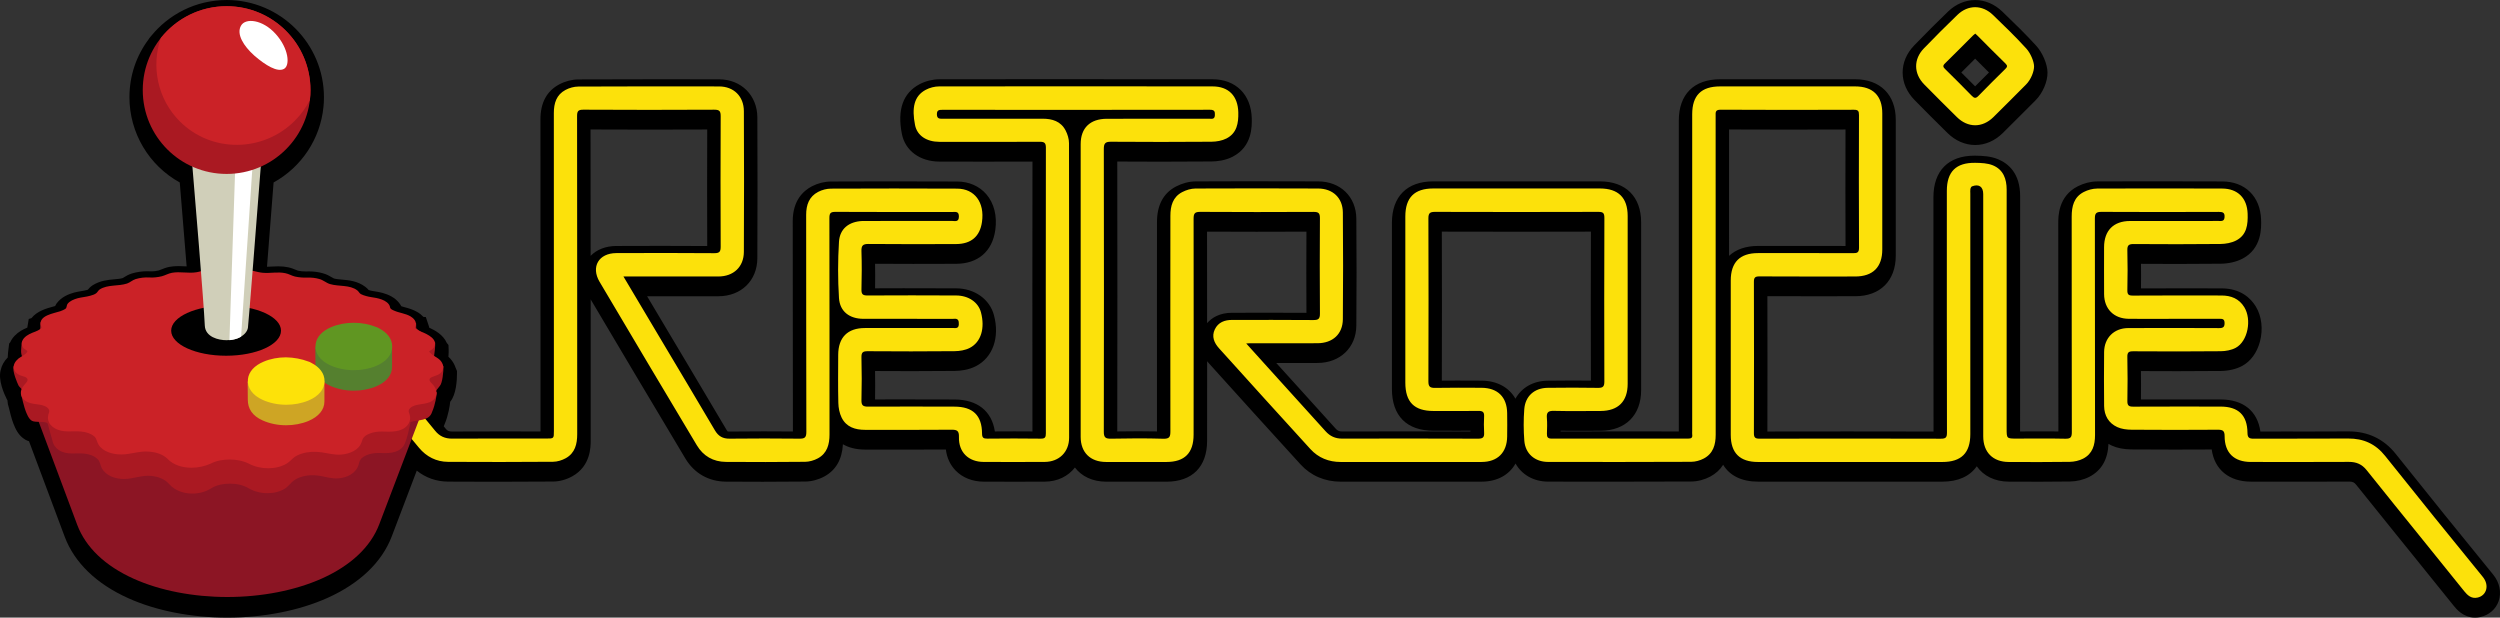 <?xml version="1.0" encoding="utf-8"?>
<!-- Generator: Adobe Illustrator 19.1.0, SVG Export Plug-In . SVG Version: 6.00 Build 0)  -->
<svg version="1.1"
	 id="Layer_2" xmlns:dc="http://purl.org/dc/elements/1.1/" xmlns:cc="http://creativecommons.org/ns#" xmlns:rdf="http://www.w3.org/1999/02/22-rdf-syntax-ns#"
	 xmlns="http://www.w3.org/2000/svg" xmlns:xlink="http://www.w3.org/1999/xlink" x="0px" y="0px"
	 viewBox="934.23 -197.01 1858.08 459.03" enable-background="new 934.23 -197.01 1858.08 459.03" xml:space="preserve">
<rect x="934.23" y="-197.01" width="1858.08" height="459.03" fill="#333333" stroke="none"/>
<path d="M2787.26,230.09c-23.91-29.28-48.29-59.48-72.46-89.76c-8.85-11.09-20.63-16.71-35.01-16.71h-0.42
	c-9.59,0.07-19.22,0.08-26.54,0.08l-21.51-0.01c-5.69,0-11.38,0-17.09,0.03c-2.15-15.22-12.69-23.83-29.61-23.84l-10.52-0.01
	c-6.95-0.01-13.9-0.01-20.86-0.01c-10.6,0-19.58,0.01-27.8,0.04c0.09-7.55,0.09-14.54,0-21.12c10.25,0.06,19.02,0.08,27.26,0.08
	c11.6,0,22.1-0.05,32.11-0.16c5.86-0.06,11.5-1.39,15.88-3.75c6.29-3.39,10.97-9.78,13.18-17.99c2.48-9.24,1.33-19.04-3.09-26.23
	c-3.76-6.11-11.22-13.4-25.46-13.41l-9.9-0.01c-7.4-0.01-14.79-0.02-22.19-0.02c-10.54,0-19.51,0.02-27.76,0.06
	c0.09-6.35,0.09-12.4,0-18.28c10.34,0.06,19.14,0.09,27.36,0.09c11.53,0,21.96-0.06,31.89-0.17c5.9-0.06,11.63-1.39,16.13-3.72
	c14.63-7.6,14.09-23.24,13.89-29.12c-0.58-17.17-11.94-28.29-28.91-28.31l-17.88-0.04c-13.06-0.03-26.12-0.06-39.19-0.06
	c-13.33,0-25.07,0.03-35.88,0.09c-4.76,0.03-9.88,1.32-14.42,3.63c-14.48,7.39-14.46,22.39-14.46,27.32
	c0.02,21.29,0.02,42.57,0.03,63.86c0,29.83,0.01,60.62,0.07,91.02c-3.2-0.04-6.68-0.06-10.61-0.06c-3.41,0-6.81,0.01-10.22,0.03
	c-2.55,0.01-5.09,0.02-7.64,0.03V86.49c0-45.94-0.01-91.87,0.03-137.8c0.01-16.93-8.86-24.2-16.31-27.32
	c-5.5-2.31-11.35-2.58-16.87-2.67c-0.27,0-0.53-0.01-0.8-0.01c-19.36,0-30.46,11.25-30.46,30.85v27.56
	c-0.01,48.06-0.02,97.69,0.08,146.62c-20.55-0.05-41.91-0.08-63.57-0.08c-19.97,0-39.94,0.02-59.92,0.06
	c0.09-33.3,0.09-67.07,0-100.59c9.07,0.04,18.96,0.06,31.19,0.06c6.37,0,34.08-0.02,34.08-0.02c18.58,0,30.13-11.52,30.14-30.07
	c0.01-33.72,0.01-67.44,0-101.17c-0.01-18.51-11.57-30.01-30.18-30.01c-17.22,0-34.43-0.01-51.64-0.01h-48.65
	c-19.56,0-30.78,11.2-30.78,30.73v231.03c-13.99-0.02-27.97-0.03-41.96-0.03c-15.29,0-30.59,0.01-45.89,0.04c0-0.18,0-0.36,0-0.54
	c3.32,0.04,6.9,0.07,10.93,0.07c4.16,0,8.33-0.02,12.49-0.04l6.35-0.03c18.55-0.07,30.08-11.63,30.09-30.16
	c0.01-34.97,0-69.95,0-104.92v-19.79c0-19.08-11.46-30.47-30.66-30.47h-123.84c-19.52,0-30.72,11.24-30.73,30.84
	c-0.01,41.14-0.01,82.27,0,123.4c0,20.02,10.97,31.07,30.89,31.1l7.19,0.01c3.53,0.01,7.06,0.02,10.6,0.02
	c3.57,0,6.76-0.01,9.71-0.03c0,0.19,0,0.38,0,0.56c-15.39-0.05-31.28-0.07-48.38-0.07c-15.69,0-31.38,0.02-47.1,0.06
	c-2.11,0-3.32-0.55-4.77-2.16c-10.14-11.25-20.3-22.47-30.47-33.7c0,0-13.45-14.84-13.61-15.02c3.4,0,6.8,0.01,10.2,0.01
	c6.84,0,13.68-0.01,20.52-0.05c16.79-0.09,28.62-11.49,28.77-27.73c0.23-25.99,0.23-52.74,0-79.53
	c-0.14-16.26-11.8-27.65-28.36-27.69l-9.56-0.02c-14.88-0.04-29.75-0.08-44.62-0.08c-13.68,0-25.8,0.03-37.05,0.11
	c-4.7,0.03-9.84,1.39-14.47,3.81c-9.36,4.91-14.11,13.82-14.1,26.49c0,19.41-0.01,38.81-0.03,58.22
	c-0.03,31.9-0.05,64.83,0.02,97.32c-4.41-0.1-8.98-0.14-13.85-0.14c-4.82,0-9.98,0.05-15.66,0.14
	c0.12-65.51,0.12-132.95,0.01-200.61c10.76,0.07,21.55,0.11,32.15,0.11c12.65,0,25.4-0.05,37.89-0.16
	c4.11-0.04,10.17-0.68,15.72-3.54c14.67-7.55,14.32-22.75,14.19-28.46c-0.41-17.66-11.84-29.08-29.12-29.08
	c-18.95-0.01-37.9-0.02-56.85-0.03c-24.59-0.02-49.19-0.03-73.78-0.03c-24.2,0-48.39,0.02-72.59,0.06
	c-4.89,0.01-10.2,1.35-14.6,3.68c-12.24,6.5-16.65,18.93-13.1,36.95c2.45,12.44,13.4,20.51,27.91,20.54
	c11.54,0.02,23.07,0.04,34.61,0.04c12.43,0,23.78-0.02,34.54-0.06c-0.09,62.16-0.09,127.91-0.02,200.58
	c-4.39-0.04-8.88-0.06-13.42-0.06c-4.67,0-9.52,0.02-14.51,0.06c-2.29-15.16-12.97-23.72-30.05-23.73c-6.49,0-12.97-0.02-19.46-0.04
	c-7.47-0.02-14.93-0.04-22.4-0.04c-6.23,0-11.87,0.01-17.14,0.04c0.12-6.92,0.12-13.99,0-21.14c9.62,0.06,18.53,0.09,27.11,0.09
	c11.33,0,21.83-0.05,32.1-0.16c4.14-0.04,10.24-0.69,15.75-3.53c12.57-6.48,17.83-21.37,13.4-37.94
	c-3.17-11.86-14.43-19.86-28.02-19.9l-6.99-0.02c-10.73-0.04-21.46-0.07-32.18-0.07c-7.63,0-14.6,0.02-21.16,0.06
	c0.11-6.48,0.11-12.52-0.01-18.24c8.65,0.07,17.97,0.1,28.34,0.1c10.61,0,21.23-0.03,31.84-0.07c16.29-0.05,26.93-9.18,29.18-25.04
	c1.49-10.5-0.89-19.98-6.69-26.69c-5.23-6.05-12.91-9.4-21.63-9.43c-20.14-0.08-36.48-0.11-51.42-0.11
	c-15.23,0-29.11,0.04-42.42,0.11c-4.74,0.03-9.74,1.28-14.08,3.53c-6.54,3.4-14.33,10.66-14.31,25.96
	c0.03,21.04,0.03,42.07,0.04,63.11c0,30.54,0.01,62.06,0.09,93.18c-7.47-0.07-14.8-0.1-21.85-0.1c-8.61,0-17.13,0.05-25.31,0.15
	h-0.12c-0.87,0-1.2-0.12-1.2-0.12c-0.02-0.01-0.34-0.26-0.87-1.17c-9.69-16.46-19.63-33.13-29.24-49.25
	c-3.59-6.03-7.19-12.06-10.78-18.08c-6.27-10.53-18.99-31.93-18.99-31.93l24.18,0.01c9.64,0,19.22-0.01,28.81-0.02
	c16.94-0.04,28.84-11.63,28.93-28.19c0.18-33.5,0.18-67.76,0.01-104.74c-0.07-16.36-12.01-28.26-28.38-28.29
	c-15.06-0.03-30.12-0.05-45.18-0.05c-22.06,0-41.54,0.04-59.54,0.13c-4.7,0.03-9.71,1.32-14.11,3.66c-9.3,4.93-14.01,13.7-14,26.04
	c0.06,61.34,0.05,123.71,0.05,184.03v47.89c-5.21,0-27.36-0.02-33.23-0.02c-12.96,0-22.93,0.03-32.33,0.08h-0.12
	c-2.66,0-3.65-0.67-4.85-2.17c-0.46-0.57-0.93-1.15-1.39-1.72c0.26-0.57,0.51-1.16,0.73-1.8c2.7-6.24,3.82-13.92,4.07-16.45
	c4.54-5.35,5.04-16.34,5.04-20.87v-1.93l-0.72-1.79c-0.1-0.25-0.21-0.5-0.33-0.74c-0.78-2.43-2.12-4.72-3.93-6.72
	c-0.45-0.5-0.92-0.95-1.39-1.37c0.16-2.03,0.24-4.05,0.18-5.46l-0.13-3.29l-1.27-1.58c-2.7-6.12-9.08-9.55-13-11.25
	c-0.1-0.48-0.21-0.89-0.34-1.28l-2.24-6.7l-1.72-0.03c-1.31-1.41-2.88-2.67-4.68-3.72c-3.25-1.88-6.55-2.78-9.2-3.49
	c-0.93-0.25-1.83-0.5-2.61-0.75c-0.9-1.7-2.25-3.5-4.3-5.21c-4.02-3.29-8.88-4.61-12.19-5.31l-0.13-0.03
	c-1.12-0.23-2.21-0.39-3.16-0.54c-1.33-0.21-2.48-0.39-3.43-0.66c-0.34-0.1-0.72-0.2-1.06-0.31c-0.58-0.7-1.39-1.56-2.47-2.36
	c-5.74-4.36-12.25-4.94-17.48-5.4c-2.27-0.2-4.41-0.39-5.85-0.83c-0.26-0.09-1.02-0.53-1.57-0.86c-1.6-0.95-3.79-2.24-6.72-3.02
	c-3.21-0.91-6.62-1.37-10.12-1.37c-0.47,0-0.94,0.01-1.38,0.02c-0.4,0.01-0.8,0.02-1.2,0.02c-2.12,0-3.97-0.18-5.66-0.56
	c-0.38-0.1-1.07-0.39-1.73-0.67c-1.51-0.63-3.38-1.42-5.73-1.88c-2.26-0.48-4.59-0.7-7.32-0.7c-1.71,0-3.32,0.09-4.87,0.17
	c-1.22,0.07-2.37,0.13-3.45,0.14c1.69-21.5,3.55-45.41,4.89-62.62v-0.01c20.77-11.43,34.78-32.49,37.09-56.28
	c0.24-2.13,0.35-4.37,0.35-7.05c0-39.86-32.43-72.29-72.29-72.29c-1.28,0-2.59,0.04-4.03,0.12c-0.3,0.02-0.6,0.04-0.9,0.07
	l-0.31,0.02c-0.93,0.07-1.86,0.14-2.8,0.25c-0.37,0.04-0.73,0.09-1.1,0.14l-0.23,0.03c-0.89,0.11-1.77,0.24-2.66,0.39
	c-0.42,0.07-0.84,0.15-1.26,0.23c-0.92,0.17-1.83,0.36-2.75,0.57c0,0-0.78,0.18-1.06,0.24c-1,0.24-2,0.51-3.08,0.82
	c0,0-0.49,0.14-0.65,0.18c-5.06,1.52-9.98,3.61-14.61,6.22l-0.29,0.17c-1.02,0.58-2.05,1.2-3.02,1.82l-0.44,0.28
	c-0.94,0.61-1.89,1.25-2.82,1.92l-0.45,0.32c-0.9,0.66-1.81,1.35-2.72,2.08c-0.13,0.1-0.26,0.2-0.38,0.3
	c-0.9,0.73-1.79,1.49-2.63,2.24c-0.1,0.09-0.21,0.18-0.34,0.3c-0.9,0.82-1.78,1.66-2.61,2.49c-0.61,0.61-1.21,1.25-1.8,1.88
	l-0.21,0.23c-0.13,0.14-0.27,0.28-0.4,0.42c-1.18,1.3-2.2,2.48-3.11,3.62l-1.07,1.34l-0.07,0.21c-9.48,12.59-14.48,27.56-14.48,43.4
	c0,26.45,14.5,50.69,37.4,63.31c1.33,15.87,3.35,40.16,5.11,62.38c-0.34-0.02-0.69-0.04-1.04-0.05c-1.58-0.08-3.22-0.17-4.96-0.17
	c-2.42,0-4.58,0.18-6.66,0.55c-2.52,0.47-4.58,1.31-6.24,1.98c-0.75,0.3-1.46,0.59-1.98,0.75c-1.9,0.43-3.56,0.64-5.09,0.64
	c-0.32,0-0.65-0.01-1.03-0.03c-0.75-0.04-1.52-0.07-2.29-0.07c-3.87,0-7.83,0.58-11.44,1.67l-0.15,0.05
	c-2.49,0.8-4.31,1.94-5.64,2.77c-0.36,0.22-0.85,0.53-0.96,0.59c-1.6,0.51-3.81,0.71-6.16,0.91c-4.75,0.42-10.67,0.95-16.22,4.46
	l-0.2,0.13c-1.58,1.05-2.66,2.26-3.38,3.17c-0.17,0.05-0.37,0.11-0.63,0.18l-0.21,0.06c-1.08,0.31-2.46,0.54-3.91,0.78
	c-1.59,0.26-3.39,0.55-5.26,1.04l-0.25,0.07c-3.8,1.08-9.25,3.09-12.84,7.94l-0.14,0.2l-0.14,0.2c-0.37,0.56-0.68,1.12-0.92,1.66
	c-0.47,0.13-1.03,0.29-1.61,0.44c-4.46,1.21-11.8,3.19-15.99,8.55l-2,0.58c0,0-1.06,6.35-1.07,6.43c-3.15,1.3-6.47,3.05-9.31,5.99
	c-1.41,1.43-2.54,3.08-3.34,4.86l-0.84,0.98c0,0-0.45,3.62-0.47,3.76c-0.27,2.11-0.56,4.34-0.59,6.62c-2.74,2.76-4.55,6-5.23,9.4
	c-2.01,7.25,2.37,17.28,4.4,21.34l0.11,0.22l0.12,0.21c0.13,0.23,0.27,0.46,0.41,0.68c0,0.12,0,0.24,0.01,0.35
	c0.06,1.7,0.39,3.39,0.99,5.03c0.6,2.57,2.23,9.17,3.39,11.87c0.07,0.17,0.15,0.37,0.23,0.57c1.18,2.93,3.38,8.39,8.63,11.42
	l0.17,0.09c0.84,0.47,1.71,0.82,2.58,1.09c6.83,18.3,23.91,64.05,26.57,71.07c7.25,19.21,23.59,34.98,47.24,45.59
	c20.61,9.3,46.75,14.42,73.59,14.42c26.89,0,53.3-5.19,74.37-14.61c24-10.78,40.54-26.6,47.84-45.77l18.59-48.87
	c6.63,5.32,14.53,8.12,23.23,8.17c11.79,0.07,23.61,0.11,35.14,0.11c14.47,0,28.95-0.06,43.05-0.17c4.7-0.04,9.75-1.43,14.21-3.91
	c13.64-7.59,13.63-21.89,13.63-26.59c-0.01-23.39-0.01-46.79-0.01-70.18c0-11.49,0-23.07,0-34.7
	c20.52,34.71,42.95,72.39,70.35,118.22c6.59,11.03,17.3,17.15,30.16,17.24c9.89,0.07,18.82,0.1,27.33,0.1
	c11.3,0,21.67-0.06,31.71-0.17c4.71-0.05,9.72-1.39,14.11-3.77c8.57-4.65,13.21-12.7,13.81-23.95c4.07,2.37,9.45,3.97,16.56,3.97
	h2.04c5.22,0,10.45,0.01,15.67,0.01c5.23,0.01,10.46,0.01,15.69,0.01c10.46,0,18.85-0.02,26.56-0.08
	c0.73,6.11,3.19,11.45,7.25,15.64c5.13,5.3,12.53,8.23,20.84,8.26c7.8,0.03,15.59,0.05,23.39,0.05c7.35,0,14.7-0.02,22.05-0.05
	c9.44-0.05,17.38-4.03,22.39-10.51c5.03,6.6,13.12,10.5,23.12,10.52c6.51,0.02,13.01,0.02,19.52,0.02l25.42-0.01
	c19.17-0.01,30.17-11.07,30.18-30.33c0-17.29,0.02-34.57,0.03-51.86c0-2.44,0-4.89,0.01-7.35c0.44,0.56,0.92,1.13,1.43,1.69
	c21.71,24.08,44.97,49.82,67.97,74.99c7.68,8.41,18.02,12.85,29.92,12.85h58.98c15.22,0,30.45,0,45.67-0.02
	c11.57,0,20.49-5,25.23-13.47c4.61,8.25,13.42,13.43,24.12,13.45c15.67,0.03,31.34,0.05,47.01,0.05c21.93,0,41.37-0.04,59.45-0.13
	c4.75-0.02,9.77-1.32,14.15-3.66c4.07-2.18,7.27-5.11,9.58-8.77c4.89,8.12,13.81,12.54,26.02,12.54h136.92
	c11.71,0,20.44-4.02,25.55-11.44c5,7.16,13.36,11.41,23.78,11.43l7.55,0.02c5.23,0.02,10.46,0.04,15.69,0.04
	c8.65,0,15.73-0.05,22.3-0.16c5.06-0.08,10.15-1.32,14.35-3.48c8.98-4.63,13.75-12.85,14.22-24.48c0.8,0.46,1.63,0.89,2.49,1.28
	c4.04,1.84,8.96,2.79,14.62,2.84c10.43,0.08,21.26,0.12,32.18,0.12c8.87,0,18.06-0.03,27.44-0.08c2.02,14.88,12.82,23.9,29.19,23.91
	l13.99,0.01c7.92,0.01,15.85,0.02,23.77,0.02c13.67,0,24.83-0.03,35.2-0.08c2.84,0,3.95,0.77,5.23,2.37
	c10.02,12.56,20.28,25.26,30.21,37.53c4.07,5.03,8.14,10.07,12.21,15.11c10.03,12.43,20.06,24.86,30.08,37.3
	c1.93,2.4,7.05,8.77,15.85,8.77c1.31,0,2.66-0.15,3.99-0.44c6.39-1.39,11.46-5.8,13.55-11.8
	C2793.52,243.3,2792.03,235.93,2787.26,230.09z M1373.2-6.84c-0.01-31.25-0.03-62.72-0.07-93.94c14.31,0.07,28.91,0.11,43.48,0.11
	c14.17,0,28.68-0.04,43.25-0.1c-0.11,28.76-0.11,57.84,0,86.61c-10.73-0.07-21.87-0.11-33.89-0.11c-11.25,0-22.5,0.03-33.75,0.08
	C1384.41-14.15,1377.74-11.52,1373.2-6.84z M1857.3,35.45h-7.24c-9.52,0-15.27,3.79-18.67,7.7c0.01-22.57,0-45.39-0.05-68
	c11.84,0.07,24.19,0.1,36.77,0.1c11.96,0,24.14-0.03,37.11-0.09c-0.12,21.08-0.12,40.92,0,60.34c-8.54-0.06-16.74-0.07-23.21-0.07
	L1857.3,35.45z M2084.35,85.94c-10.68,0.14-19.28,5.21-23.8,13.39c-4.75-8.4-13.65-13.37-25.19-13.43l-3.82-0.02
	c-4.78-0.03-9.55-0.05-14.33-0.05c-4.18,0-7.9,0.02-11.37,0.06c0.12-36.49,0.12-73.7,0-110.75c18.27,0.06,36.89,0.08,55.43,0.08
	c18.18,0,36.76-0.03,55.37-0.08c-0.12,35.16-0.12,71.5-0.01,110.74c-4.6-0.05-9.28-0.08-13.97-0.08
	C2096.7,85.81,2090.55,85.86,2084.35,85.94z M2240.8-14.22c-9.02,0-16.31,2.59-21.47,7.35c0-31.3,0-62.61-0.01-93.91
	c13.52,0.07,27.63,0.1,42.92,0.1c13.34,0,27.34-0.03,43.63-0.08c-0.1,32.99-0.09,60.8,0.02,86.57c-9.44-0.03-19.63-0.05-32.2-0.05
	C2266.43-14.23,2240.8-14.22,2240.8-14.22z M2381.67-98.15c5.84,5.75,13.14,8.92,20.56,8.92c7.48,0,14.55-3.05,20.45-8.82
	c5.81-5.69,11.62-11.53,17.24-17.18c2.39-2.41,4.79-4.82,7.19-7.21c5.37-5.37,9.02-13.94,8.89-20.84
	c-0.12-6.09-3.68-14.51-8.28-19.59c-7.9-8.72-16.41-16.93-24.63-24.88l-0.67-0.65c-5.73-5.52-12.9-8.57-20.19-8.57
	c-7.26,0-14.4,3.02-20.1,8.51c-8.23,7.92-16.71,16.4-25.21,25.2c-11.57,11.98-11.44,28.7,0.31,40.65
	C2364.81-114.88,2372.8-106.89,2381.67-98.15z M2401.11-152.29c0.37-0.37,0.74-0.74,1.11-1.12c0.15,0.15,0.3,0.3,0.45,0.45
	c3.22,3.23,6.51,6.54,9.83,9.83c-3.38,3.34-6.84,6.79-10.29,10.29c-3.51-3.55-7.01-7.05-10.28-10.29
	C2395.04-146.18,2398.11-149.26,2401.11-152.29z"/>
<path fill="#FCE10B" d="M2388.68-109.96c8.14,8.02,18.84,8.08,27.02,0.08c8.2-8.03,16.24-16.2,24.35-24.32
	c3.74-3.74,6.04-9.88,5.96-13.58c-0.07-3.57-2.58-9.64-5.7-13.08c-7.89-8.7-16.38-16.88-24.84-25.04
	c-7.95-7.66-18.49-7.7-26.43-0.05c-8.47,8.15-16.78,16.48-24.95,24.94c-7.76,8.03-7.58,18.75,0.25,26.72
	C2372.38-126.12,2380.5-118.01,2388.68-109.96z M2379.68-149.76c7.07-6.89,13.99-13.93,20.99-20.91c0.49-0.49,1.09-0.88,1.68-1.35
	c0.67,0.63,1.2,1.11,1.71,1.61c6.88,6.88,13.7,13.82,20.68,20.59c1.73,1.67,1.39,2.6-0.11,4.07c-6.73,6.61-13.44,13.26-20,20.04
	c-1.92,1.99-3.08,1.76-4.89-0.1c-6.47-6.67-13.08-13.21-19.69-19.74C2378.62-146.93,2377.82-147.95,2379.68-149.76z M2775.59,247.14
	c-4.53,0.99-7.38-1.65-9.94-4.83c-10.02-12.45-20.05-24.88-30.09-37.31c-14.14-17.52-28.34-34.99-42.37-52.59
	c-3.48-4.36-7.65-6.16-13.18-6.13c-24.27,0.13-48.54,0.07-72.82,0.05c-12.5-0.01-19.56-6.74-19.55-19.19c0-4.04-1.44-4.78-5.08-4.76
	c-21.36,0.15-42.73,0.16-64.1-0.01c-3.55-0.03-7.39-0.5-10.57-1.94c-6.48-2.95-9.73-8.59-9.81-15.7
	c-0.14-13.37-0.14-26.75-0.01-40.12c0.11-10.51,7.38-17.75,17.92-17.79c22.53-0.1,45.06-0.09,67.59,0.03
	c3.06,0.02,4.09-0.9,4.02-3.94c-0.08-3.1-1.9-2.97-4.06-2.97c-13.81,0.04-27.62,0.02-41.43,0.02c-8.58,0-17.15,0.06-25.73-0.02
	c-11.01-0.1-18.24-7.29-18.32-18.31c-0.08-11.63-0.03-23.26-0.02-34.88c0.02-12.38,6.96-19.47,19.34-19.51
	c21.95-0.07,43.9-0.02,65.84-0.02c2,0,4.11,0.44,4.36-2.75c0.26-3.46-1.26-4-4.33-3.99c-29.07,0.11-58.14,0.14-87.21-0.02
	c-3.93-0.02-4.84,1.19-4.84,4.93c0.11,53.64,0.03,107.27,0.12,160.9c0.01,7.51-1.86,13.98-8.85,17.58c-2.96,1.52-6.6,2.32-9.94,2.38
	c-15.11,0.25-30.23,0.13-45.34,0.1c-11.77-0.03-18.95-7.21-18.96-19.03c-0.02-60.03-0.01-120.06-0.01-180.09
	c0-5.47-3.17-7.71-8.31-5.74c-0.58,0.22-1.09,1.18-1.22,1.86c-0.2,1.13-0.06,2.32-0.06,3.48c0,59.59,0,119.18,0,178.78
	c0,14.06-6.7,20.74-20.79,20.74c-45.64,0-91.28,0-136.92,0c-13.62,0-20.34-6.66-20.35-20.18c-0.01-38.23-0.01-76.45,0-114.68
	c0.01-13.55,6.8-20.39,20.24-20.39c23.55-0.01,47.09-0.05,70.64,0.05c3.13,0.02,4.48-0.42,4.46-4.12
	c-0.16-32.85-0.13-65.7-0.03-98.55c0.01-2.96-0.63-3.93-3.78-3.91c-33,0.12-65.99,0.16-98.98-0.04c-4.24-0.03-3.78,2.08-3.78,4.78
	c0.02,78.92,0.01,157.84,0.04,236.77c0,7.43-1.85,13.97-8.78,17.67c-2.82,1.51-6.3,2.47-9.48,2.48
	c-35.47,0.17-70.93,0.14-106.39,0.08c-9.71-0.02-16.83-6.12-17.58-15.7c-0.61-7.79-0.64-15.7-0.04-23.49
	c0.75-9.77,7.56-15.75,17.37-15.88c12.5-0.17,25-0.17,37.5,0.03c3.66,0.06,4.66-1.09,4.65-4.7c-0.12-40.55-0.13-81.1,0.02-121.65
	c0.01-3.74-1.09-4.46-4.61-4.45c-40.41,0.13-80.82,0.13-121.22,0c-3.76-0.01-4.98,0.88-4.97,4.8c0.14,40.41,0.14,80.81,0,121.22
	c-0.02,3.98,1.32,4.86,5.02,4.8c11.47-0.22,22.96-0.12,34.44-0.07c12.04,0.06,18.93,6.85,19.08,18.81c0.08,5.81,0.08,11.63,0,17.44
	c-0.16,11.92-7.17,18.87-19.05,18.88c-34.89,0.03-69.77,0.01-104.65,0.01c-8.89,0-16.6-3.08-22.55-9.6
	c-22.74-24.89-45.34-49.9-67.93-74.94c-3.59-3.98-5.62-8.73-3.11-14c2.53-5.3,7.33-7.06,12.97-7.05c20.06,0.03,40.12-0.09,60.18,0.1
	c3.72,0.03,5.02-0.77,4.99-4.75c-0.18-23.69-0.17-47.38-0.01-71.07c0.02-3.71-1.16-4.58-4.72-4.56c-28.05,0.14-56.1,0.16-84.15-0.02
	c-4.03-0.02-5.03,1.03-5.02,5.09c0.14,53.49,0,106.97,0,160.46c0,13.67-6.63,20.33-20.2,20.34c-14.97,0-29.94,0.03-44.91-0.01
	c-11.62-0.03-18.82-7.03-18.82-18.63c-0.05-72.53-0.05-145.05,0-217.58c0.01-12.07,7.03-18.83,19.5-18.86
	c25.29-0.06,50.58-0.01,75.87-0.05c1.85,0,4.22,0.78,4.38-2.61c0.14-2.82-0.37-4.05-3.67-4.04c-66.28,0.1-132.56,0.09-198.84,0.04
	c-2.48,0-4.14,0.15-4.1,3.36c0.04,3.31,1.95,3.29,4.3,3.29c24.71-0.02,49.42,0.02,74.13-0.04c7.29-0.02,13.67,1.9,17.23,8.73
	c1.48,2.84,2.52,6.29,2.53,9.46c0.14,72.96,0.13,145.93,0.08,218.89c-0.01,10.67-7.44,17.96-18.17,18.01
	c-15.11,0.08-30.23,0.06-45.35,0.01c-11.27-0.04-18.68-7.23-18.36-18.53c0.13-4.7-1.45-5.45-5.63-5.41
	c-21.36,0.19-42.73,0.08-64.1,0.09c-7.43,0-14-2.07-17.47-9.12c-1.6-3.25-2.35-7.19-2.44-10.84c-0.3-11.91-0.14-23.84-0.1-35.75
	c0.03-12.98,6.96-19.95,19.84-19.96c21.8-0.02,43.61,0,65.41-0.02c1.94,0,4.23,0.62,4.39-2.66c0.13-2.81-0.48-4.59-3.78-4.17
	c-0.86,0.11-1.74,0.02-2.61,0.02c-21.51,0-43.02,0.03-64.54-0.02c-10.27-0.02-17.5-5.37-18.14-15.47c-0.88-13.88-0.85-27.89,0-41.77
	c0.6-9.79,7.46-15,17.29-15.46c1.3-0.06,2.62-0.02,3.92-0.02c20.93,0,41.86,0.02,62.79-0.03c2.22,0,5.08,1.06,5.13-3.22
	c0.05-4.11-2.5-3.43-4.92-3.43c-28.93,0-57.85,0.07-86.77-0.09c-3.64-0.02-4.56,0.91-4.56,4.54c0.12,53.63,0.07,107.27,0.09,160.9
	c0,7.38-1.74,14.01-8.66,17.76c-2.81,1.52-6.27,2.53-9.46,2.56c-19.62,0.23-39.24,0.21-58.86,0.07
	c-9.42-0.07-16.84-4.32-21.65-12.38c-24.18-40.44-48.3-80.91-72.27-121.47c-6.59-11.15-0.61-21.28,12.41-21.34
	c24.27-0.11,48.55-0.13,72.82,0.06c3.96,0.03,4.8-1.16,4.78-4.92c-0.14-32.27-0.14-64.54,0-96.8c0.02-3.73-0.77-4.94-4.75-4.92
	c-32.41,0.17-64.83,0.18-97.24-0.01c-3.96-0.02-4.74,1.12-4.74,4.84c0.11,78.78,0.07,157.56,0.1,236.33c0,7.36-1.62,14.03-8.5,17.86
	c-2.79,1.55-6.26,2.63-9.43,2.65c-26.02,0.2-52.03,0.22-78.05,0.06c-8.73-0.05-16.06-3.81-21.63-10.49
	c-25.2-30.25-50.29-60.58-75.45-90.86c-2.82-3.39-4.25-7.01-2.02-11.17c1.83-3.41,5.05-5.26,8.72-4.17c2.57,0.76,5.17,2.63,6.92,4.7
	c18.03,21.47,35.89,43.09,53.79,64.66c6.68,8.05,13.47,16.02,20.01,24.17c3.37,4.2,7.45,5.94,12.82,5.9
	c23.26-0.15,46.51-0.06,69.77-0.06c5.71,0,5.72,0,5.72-5.58c0-78.77,0.03-157.56-0.04-236.33c-0.01-7.36,1.93-13.62,8.69-17.21
	c2.83-1.5,6.3-2.48,9.49-2.49c34.88-0.17,69.76-0.15,104.65-0.09c10.85,0.02,18.36,7.29,18.41,18.35
	c0.16,34.88,0.18,69.76-0.01,104.65c-0.06,11.17-7.72,18.23-18.97,18.25c-23.25,0.04-46.5,0.01-70.52,0.01
	c9.62,16.17,18.79,31.6,27.97,47.03c13.34,22.42,26.76,44.8,39.99,67.29c2.57,4.36,5.81,6.27,10.93,6.21
	c17.29-0.21,34.59-0.18,51.89,0c3.86,0.04,5.16-0.82,5.15-5c-0.16-53.78-0.07-107.56-0.14-161.34c-0.01-7.39,2.16-13.57,8.93-17.09
	c2.84-1.48,6.33-2.39,9.53-2.4c31.25-0.17,62.5-0.12,93.75,0c13.03,0.05,20.53,10.24,18.47,24.73c-1.53,10.8-8.01,16.42-19.33,16.46
	c-21.66,0.07-43.32,0.13-64.97-0.07c-4.22-0.04-5.42,1.19-5.29,5.36c0.31,9.44,0.26,18.9,0.01,28.34c-0.09,3.59,0.87,4.62,4.56,4.59
	c21.95-0.17,43.9-0.07,65.84,0c9.18,0.03,16.41,5.04,18.4,12.49c3.13,11.69,0.15,22.12-8.32,26.48c-3.31,1.71-7.49,2.39-11.28,2.42
	c-21.51,0.22-43.02,0.18-64.53,0.03c-3.53-0.02-4.77,0.79-4.68,4.55c0.26,10.6,0.28,21.22,0,31.83c-0.1,3.99,1.29,4.83,4.99,4.81
	c21.36-0.16,42.73-0.01,64.1,0c13.69,0.01,20.45,6.41,20.54,19.98c0.02,3.16,1.02,3.84,3.97,3.81c13.22-0.15,26.46-0.17,39.68,0.01
	c3.17,0.04,3.78-1.01,3.78-3.95c-0.08-70.78-0.09-141.57,0.02-212.35c0-3.65-1.28-4.35-4.56-4.34c-24.85,0.11-49.71,0.09-74.56,0.04
	c-9.46-0.02-16.56-4.53-18.13-12.49c-2.48-12.62-0.84-21.52,7.99-26.2c2.93-1.55,6.6-2.51,9.94-2.51
	c67.73-0.14,135.46-0.02,203.19,0c12.02,0,18.85,7.15,19.14,19.33c0.19,8-1.03,15.37-8.78,19.36c-3.31,1.7-7.46,2.4-11.24,2.43
	c-24.85,0.2-49.71,0.2-74.56,0.01c-4.19-0.03-5.38,1.11-5.37,5.34c0.13,70.06,0.13,140.11-0.01,210.17
	c-0.01,4.3,1.28,5.27,5.38,5.19c12.93-0.27,25.88-0.36,38.8,0.04c4.73,0.14,5.32-1.51,5.31-5.62c-0.13-53.34,0.01-106.68,0-160.03
	c0-7.4,1.78-13.99,8.75-17.65c2.96-1.55,6.58-2.65,9.9-2.67c30.38-0.19,60.76-0.08,91.13,0c10.91,0.03,18.31,6.94,18.4,17.79
	c0.23,26.45,0.24,52.91,0,79.36c-0.1,11.02-7.54,17.78-18.84,17.83c-16.72,0.09-33.43,0.02-50.14,0.03c-0.69,0-1.39,0.07-2.85,0.14
	c5.41,6.01,10.4,11.56,15.41,17.09c14.53,16.05,29.09,32.08,43.58,48.17c3.32,3.68,7.24,5.48,12.25,5.46
	c33.72-0.07,67.44-0.09,101.16,0.04c3.49,0.02,4.62-1.03,4.42-4.44c-0.24-4.05-0.21-8.14-0.01-12.21c0.15-3.09-1.06-4-4.06-3.97
	c-11.19,0.13-22.38,0.06-33.57,0.05c-14.35-0.02-20.92-6.65-20.92-21.12c-0.01-41.13-0.01-82.26,0-123.4
	c0.01-14.1,6.74-20.86,20.74-20.86c41.28,0,82.55,0,123.83,0c13.78,0,20.68,6.84,20.68,20.48c0,41.57,0.01,83.14,0,124.71
	c0,13.08-7.01,20.13-20.14,20.18c-11.63,0.05-23.26,0.18-34.88-0.08c-4.12-0.09-5.36,1.24-5.03,5.21c0.33,3.89,0.17,7.85,0.04,11.77
	c-0.08,2.53,0.68,3.64,3.44,3.64c33.87-0.06,67.73-0.06,101.6-0.01c2.21,0,3.28-0.6,2.95-2.95c-0.12-0.85-0.02-1.74-0.02-2.61
	c0-78.49,0-156.97,0-235.46c0-14.05,6.71-20.74,20.8-20.74c33.43,0,66.86,0,100.29,0c13.23,0,20.19,6.91,20.19,20.03
	c0.01,33.72,0.01,67.44,0,101.16c0,13.14-6.98,20.08-20.16,20.09c-23.69,0.01-47.38,0.07-71.07-0.07c-3.22-0.02-4.21,0.76-4.19,4.07
	c0.11,37.48,0.11,74.96,0,112.44c-0.01,3.33,1.02,4.1,4.22,4.1c44.91-0.1,89.82-0.11,134.74,0.02c3.62,0.01,4.53-0.89,4.53-4.53
	c-0.13-59.88-0.09-119.77-0.09-179.65c0-14.23,6.78-21.08,21.12-20.87c4.42,0.07,9.2,0.23,13.16,1.89
	c7.69,3.22,10.19,10.07,10.18,18.11c-0.04,59.15-0.02,118.31-0.02,177.47c0,7.49,0,7.49,7.49,7.49c12.06,0,24.13-0.18,36.19,0.1
	c4,0.09,4.78-1.24,4.77-4.95c-0.11-53.34-0.05-106.68-0.1-160.02c-0.01-7.71,1.6-14.64,9.01-18.42c2.97-1.52,6.6-2.52,9.94-2.54
	c30.95-0.18,61.91-0.05,92.87,0c11.59,0.02,18.56,7.07,18.95,18.67c0.27,8.04-0.54,15.78-8.52,19.92c-3.42,1.78-7.72,2.55-11.64,2.6
	c-21.51,0.24-43.02,0.19-64.53,0.05c-3.5-0.02-4.81,0.81-4.71,4.57c0.26,9.88,0.23,19.77,0.01,29.64c-0.08,3.29,0.86,4.12,4.1,4.1
	c21.94-0.14,43.9-0.09,65.84-0.06c7.1,0.01,13.06,2.3,16.96,8.66c5.71,9.29,2.63,25.37-6.32,30.2c-3.28,1.76-7.46,2.52-11.24,2.55
	c-21.66,0.24-43.32,0.18-64.97,0.05c-3.32-0.02-4.47,0.73-4.38,4.28c0.25,10.9,0.21,21.8,0.02,32.7c-0.06,3.33,1.11,4.19,4.26,4.17
	c21.66-0.11,43.32-0.06,64.98-0.05c13.25,0.01,19.91,6.36,20.03,19.55c0.03,3.56,1.28,4.33,4.59,4.31
	c23.39-0.12,46.8,0.05,70.2-0.12c11.38-0.08,20.36,3.94,27.55,12.95c24.01,30.08,48.19,60.03,72.53,89.84
	C2784.62,237.94,2782.38,245.66,2775.59,247.14z"/>
<g>
	<path id="path134_2_" fill="#8C1524" d="M959.39,106.81c9.96,26.68,29.47,78.96,32.26,86.32c6.27,16.63,20.71,30.47,42.02,40.03
		c19.42,8.76,44.21,13.54,69.5,13.54l0,0c25.59,0,50.48-4.88,70.29-13.74c21.51-9.66,36.24-23.5,42.61-40.22l32.76-86.12
		C1247.73,107.01,959.89,106.91,959.39,106.81z"/>
	<path id="path140_2_" fill="#AA1922" d="M1077.18,169.83c-6.27,0-12.94-2.09-17.22-7.07c-3.39-3.88-8.46-5.58-13.34-6.07
		c-6.97-0.7-13.34,2.29-20.21,2.29c-6.17,0-13.24-2.09-16.53-8.06c-1.19-2.29-1.19-4.98-3.19-6.77c-2.49-2.49-6.17-3.58-9.46-3.98
		c-6.57-0.8-13.04,1.29-19.12-2.59c-2.39-1.49-4.28-3.98-4.88-6.97c-0.4-1.59-2.99-10.45-3.39-12.35c-0.5-2.79-8.96-0.9-11.85-2.49
		c-2.59-1.49-3.88-5.38-4.68-7.27c-0.8-1.79-3.39-11.75-3.48-13.54c3.09-1.39-0.9-3.78-1.79-5.38c-0.8-1.59-4.88-10.85-3.68-14.34
		c1.79-2.29,7.47-5.58,6.87-6.37c-1.99-2.69-1.29-7.07-0.7-11.75c2.09-2.49,11.35-2.79,12.45-3.78c1.49-1.19,1.1-9.06,1.39-10.85
		c5.48-1.59,12.94-1.29,17.52-3.19l261.56,3.78c0,0,0.2,0.6,0.1,3.68c0.2,1.39,11.65,7.87,14.14,10.95c0.1,2.59-0.5,8.36-0.8,9.66
		c-0.6,2.29,5.77,4.98,6.97,7.97c0,4.08-0.8,12.35-2.69,14.44c-0.6,0.6-3.58,4.48-3.58,5.18c0,0,1.39-1.29,1.29,0.1
		c-0.1,1.39-1.1,8.76-3.48,14.04c-2.19,7.17-10.65,5.68-16.03,7.57c-0.5,2.89-3.09,15.03-5.28,17.92
		c-4.38,5.68-11.75,5.28-18.02,5.08c-3.19-0.1-6.37,0.4-9.36,1.59c-1.39,0.6-2.69,1.39-3.78,2.39c-1.39,1.39-1.69,2.89-2.19,4.78
		c-1.99,6.57-8.76,9.56-14.74,10.06c-5.08,0.5-9.46-1.1-14.34-1.89c-4.78-0.8-9.76-0.5-14.34,1.1c-2.19,0.8-4.28,1.89-5.97,3.48
		c-1.59,1.49-2.89,3.19-4.68,4.48c-3.98,2.79-8.86,3.88-13.64,3.88c-4.88,0-9.76-1.19-14.04-3.68c-4.18-2.49-9.16-3.39-13.84-3.39
		c-4.78,0-9.76,0.9-13.84,3.39C1086.93,168.64,1082.05,169.83,1077.18,169.83"/>
	<path id="path142_2_" fill="#CB2227" d="M1076.48,150.62c-6.37,0-13.24-1.89-17.62-6.47c-3.48-3.58-8.66-5.08-13.74-5.48
		c-7.17-0.7-13.64,2.09-20.71,2.09c-6.27,0-13.54-1.89-16.93-7.27c-1.29-2.09-1.29-4.48-3.19-6.17c-2.59-2.19-6.27-3.29-9.66-3.58
		c-6.77-0.7-13.34,1.19-19.61-2.39c-2.49-1.39-4.48-3.58-4.98-6.27c-0.3-1.29-0.2-2.69,0.1-3.88c0.3-1.29,1.1-2.39,0.5-3.68
		c-1.1-2.39-4.48-3.39-6.97-3.78c-3.19-0.5-6.27-0.6-9.16-1.99c-2.69-1.29-4.68-3.68-4.78-6.57c-0.1-3.29,1.89-5.38,3.98-7.77
		s0.7-3.98-2.09-4.68c-2.99-0.7-6.07-2.39-6.97-5.28c-1-3.09,0.9-5.97,3.29-7.97c2.09-1.69,5.28-2.69,6.57-5.08
		c0.5-0.8-2.29-1.99-2.89-2.69c-1.99-2.39-1.39-5.58,0.7-7.67c2.19-2.29,5.18-3.48,8.16-4.58c1.39-0.5,2.69-1.19,3.88-2.09
		c1.49-1.1,0.4-1.29,0.1-2.89c-1.29-7.07,9.76-8.56,14.54-10.16c1.39-0.5,2.89-1.1,4.08-1.99c0.7-0.5,0.7-2.49,1.29-3.39
		c1.69-2.29,4.78-3.48,7.57-4.28c3.09-0.8,6.37-1,9.46-1.89c1.49-0.4,3.09-0.9,4.28-1.79c1-0.7,1.49-2.09,2.69-2.89
		c5.97-3.78,13.74-2.19,20.31-4.38c2.29-0.8,3.88-2.49,6.37-3.29c3.29-1,6.87-1.39,10.26-1.19c3.09,0.2,6.17-0.2,9.16-0.9
		c2.59-0.7,4.88-2.09,7.57-2.59c6.07-1.1,12.15,0.6,18.22-0.4c2.69-0.4,5.08-1.49,7.77-1.79c3.19-0.4,6.57-0.3,9.66,0.5
		c6.37,1.49,12.25-0.7,18.52-0.6c4.68,0,8.76,1.89,13.34,2.29c5.58,0.5,11.15-0.9,16.73,0.3c2.59,0.5,4.68,1.89,7.17,2.49
		c3.09,0.7,6.27,0.9,9.46,0.8c2.89-0.1,5.77,0.2,8.56,1c3.09,0.8,5.08,2.89,7.97,3.78c6.57,1.99,14.74,0.4,20.31,4.68
		c1.1,0.8,1.49,2.09,2.69,2.79c1.29,0.7,2.69,1.1,4.08,1.49c2.39,0.7,4.88,0.9,7.37,1.39c2.79,0.6,5.77,1.49,7.97,3.29
		c1.19,1,2.09,2.19,2.29,3.68c0.2,1.29,1.59,1.79,2.89,2.39c3.98,1.79,8.46,2.09,12.25,4.28c2.39,1.39,4.58,3.78,3.98,6.67
		c-0.3,1.19-1.19,1.59-0.2,2.39c1.29,1,2.79,1.79,4.28,2.39c4.58,1.79,13.04,5.77,9.26,11.75c-0.7,1.1-1.79,1.89-2.99,2.49
		c-0.9,0.4,0.1,1.19,0.6,1.69c2.09,2.19,5.28,3.19,7.27,5.38s2.89,5.18,1.39,7.87c-1.69,2.99-4.78,3.29-7.77,4.58
		c-3.19,1.39-1.1,3.68,0.6,5.28c2.19,2.29,3.68,5.48,2.59,8.56c-2.29,6.57-10.16,5.48-15.63,7.17c-2.59,0.8-5.68,2.69-4.38,5.68
		c1.29,3.09,1,6.57-1.29,9.16c-4.48,5.18-12.05,4.78-18.42,4.58c-3.29-0.1-6.57,0.3-9.56,1.49c-1.39,0.5-2.69,1.19-3.78,2.19
		c-1.49,1.29-1.69,2.59-2.29,4.28c-2.09,5.97-8.96,8.66-15.13,9.16c-5.18,0.4-9.66-1-14.64-1.69c-4.88-0.7-10.06-0.5-14.74,1
		c-2.19,0.7-4.38,1.69-6.17,3.19c-1.59,1.39-2.89,2.89-4.78,4.08c-4.08,2.49-9.06,3.58-13.94,3.58c-4.98,0-9.96-1.1-14.34-3.39
		c-4.28-2.19-9.36-3.09-14.24-3.09s-9.96,0.8-14.24,3.09C1086.53,149.52,1081.46,150.62,1076.48,150.62"/>
	<path id="path144_2_" d="M1143.09,48.76c0,10.26-18.22,18.62-40.82,18.62c-22.5,0-40.82-8.36-40.82-18.62s18.22-18.62,40.82-18.62
		C1124.77,30.14,1143.09,38.5,1143.09,48.76"/>
	<path id="path162_2_" fill="#D0CFB9" d="M1102.47,55.83c-5.77,0-15.63-2.29-16.03-10.85c-0.7-16.83-7.77-101.06-9.36-119.98
		l51.08,0.2c-2.79,35.84-9.16,117.99-9.66,121.37c-0.4,2.59-2.49,5.18-5.77,6.97C1110.03,55.03,1106.35,55.83,1102.47,55.83"/>
	<path fill="#FFFFFF" d="M1113.42,53.14l8.56-127.84h-12.84l-4.38,130.53c2.99-0.3,5.77-1,7.87-2.19
		C1112.92,53.44,1113.22,53.24,1113.42,53.14z"/>
	<path id="path166_2_" fill="#AA1922" d="M1164.99-130.07c0,34.45-27.88,62.33-62.33,62.33s-62.33-27.88-62.33-62.33
		s27.88-62.33,62.33-62.33C1137.11-192.4,1164.99-164.51,1164.99-130.07"/>
	<path fill="#CB2227" d="M1164.99-130.07c0-34.35-27.88-62.33-62.33-62.33c-19.81,0-37.44,9.26-48.89,23.6
		c-7.27,21.11-2.59,45.3,14.14,62.03c23.4,23.4,61.73,23.2,85.43-0.5l0,0c4.58-4.58,8.26-9.76,11.15-15.23
		C1164.89-124.98,1164.99-127.48,1164.99-130.07L1164.99-130.07z"/>
	<path id="path170_2_" fill="#FFFFFF" d="M1139.11-171.79c9.66,10.65,10.95,23.4,6.17,25.99c-4.88,2.69-13.74-2.69-22-9.86
		c-8.16-7.27-13.44-16.03-9.96-22.2C1116.6-183.93,1129.45-182.54,1139.11-171.79"/>
	<path id="path152_5_" fill="#55802F" d="M1225.53,60.61l-56.95,0.2l0.1,13.54c0,6.67,3.39,12.05,11.05,15.43
		c5.08,2.29,11.15,3.58,17.42,3.58c5.87,0,11.65-1.1,16.63-3.19c7.57-3.19,11.85-8.36,11.85-14.44V60.6h-0.1V60.61z"/>
	<path id="path152_4_" fill="#609622" d="M1197.05,42.88c-5.87,0-11.65,1.1-16.53,3.19c-6.97,2.89-11.15,7.57-11.75,13.04
		c-0.7,6.27,3.39,12.05,11.05,15.43c5.08,2.29,11.15,3.58,17.42,3.58c5.87,0,11.65-1.1,16.63-3.19c7.57-3.19,11.85-8.36,11.85-14.44
		c0-5.58-3.58-10.35-10.06-13.64c-0.7-0.4-1.29-0.7-1.79-0.8C1208.7,43.98,1203.03,42.88,1197.05,42.88"/>
	<path id="path152_3_" fill="#CEA524" d="M1175.25,86.3l-56.95,0.2l0.1,13.54c0,6.67,3.39,12.05,11.05,15.43
		c5.08,2.29,11.15,3.58,17.42,3.58c5.87,0,11.65-1.1,16.63-3.19c7.57-3.19,11.85-8.36,11.85-14.44V86.29h-0.1V86.3z"/>
	<path id="path152_2_" fill="#FDE209" d="M1146.77,68.57c-5.87,0-11.65,1.1-16.53,3.19c-6.97,2.89-11.15,7.57-11.75,13.04
		c-0.7,6.27,3.39,12.05,11.05,15.43c5.08,2.29,11.15,3.58,17.42,3.58c5.87,0,11.65-1.1,16.63-3.19c7.57-3.19,11.85-8.36,11.85-14.44
		c0-5.58-3.58-10.35-10.06-13.64c-0.7-0.4-1.29-0.7-1.79-0.8C1158.42,69.76,1152.65,68.67,1146.77,68.57"/>
</g>
</svg>
